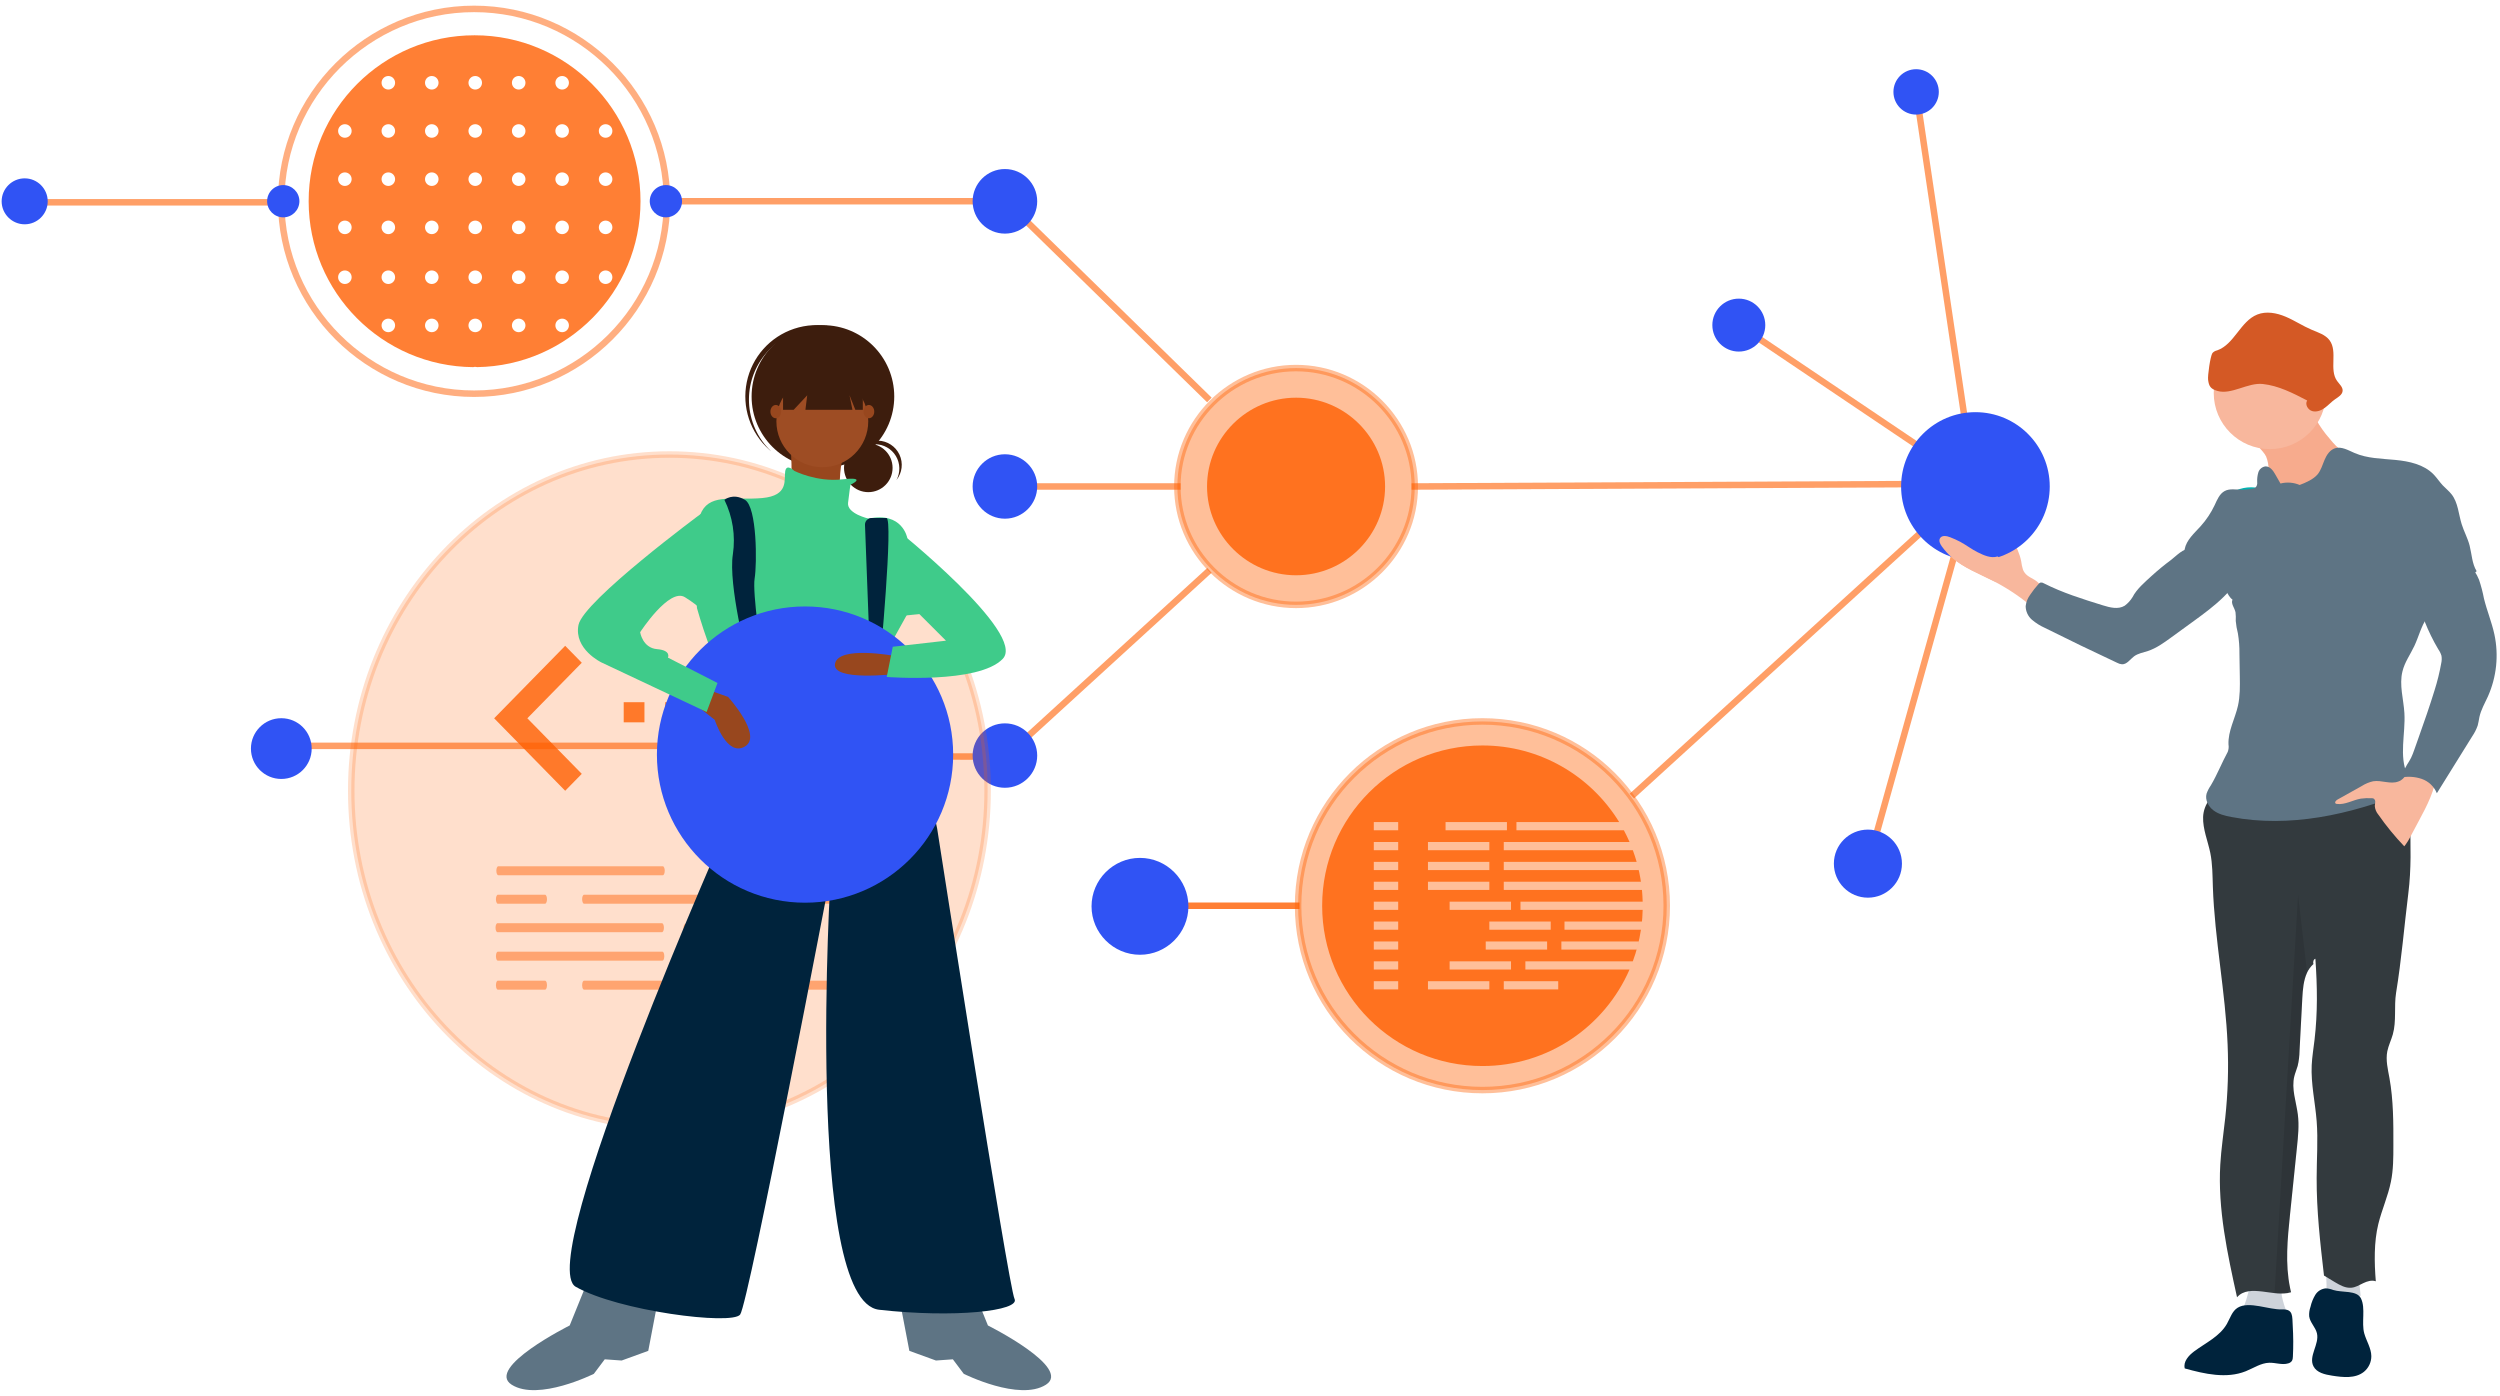 <svg width="385" height="215" viewBox="0 0 385 215" fill="none" xmlns="http://www.w3.org/2000/svg">
<path opacity="0.6" d="M217.874 74.918L304.057 74.503" stroke="#FF5F02" stroke-linecap="square"/>
<path opacity="0.6" d="M251.677 122.259L304.057 74.503" stroke="#FF5F02" stroke-linecap="square"/>
<path opacity="0.8" d="M199.628 139.486H172.278" stroke="#FF5F02" stroke-linecap="square"/>
<path opacity="0.6" d="M103.49 114.862H43.171" stroke="#FF5F02" stroke-linecap="square"/>
<path opacity="0.6" d="M287.659 133.095L304.057 74.503" stroke="#FF5F02" stroke-linecap="square"/>
<path opacity="0.6" d="M295.082 14.152L304.056 74.503" stroke="#FF5F02" stroke-linecap="square"/>
<path opacity="0.6" d="M267.779 50.066L304.057 74.503" stroke="#FF5F02" stroke-linecap="square"/>
<path opacity="0.6" d="M185.885 61.243L154.913 30.987H102.549" stroke="#FF5F02" stroke-linecap="square"/>
<path opacity="0.6" d="M42.987 31.155H4.034" stroke="#FF5F02" stroke-linecap="square"/>
<path opacity="0.6" d="M185.885 88.176L154.874 116.52L107.612 116.411" stroke="#FF5F02" stroke-linecap="square"/>
<path opacity="0.6" d="M181.315 74.918H154.757" stroke="#FF5F02" stroke-linecap="square"/>
<path fill-rule="evenodd" clip-rule="evenodd" d="M154.758 79.878C152.023 79.878 149.785 77.645 149.785 74.917C149.785 72.189 152.023 69.957 154.758 69.957C157.493 69.957 159.73 72.189 159.73 74.917C159.73 77.645 157.493 79.878 154.758 79.878Z" fill="#3053F4"/>
<path fill-rule="evenodd" clip-rule="evenodd" d="M154.758 121.318C152.023 121.318 149.785 119.085 149.785 116.357C149.785 113.629 152.023 111.397 154.758 111.397C157.493 111.397 159.73 113.629 159.73 116.357C159.73 119.085 157.493 121.318 154.758 121.318Z" fill="#3053F4"/>
<path fill-rule="evenodd" clip-rule="evenodd" d="M154.758 35.977C152.023 35.977 149.785 33.739 149.785 31.004C149.785 28.269 152.023 26.031 154.758 26.031C157.493 26.031 159.73 28.269 159.73 31.004C159.73 33.739 157.493 35.977 154.758 35.977Z" fill="#3053F4"/>
<path opacity="0.8" fill-rule="evenodd" clip-rule="evenodd" d="M199.594 88.593C192.054 88.593 185.884 82.439 185.884 74.918C185.884 67.397 192.054 61.243 199.594 61.243C207.134 61.243 213.303 67.397 213.303 74.918C213.303 82.439 207.134 88.593 199.594 88.593Z" fill="#FF5F02"/>
<path opacity="0.4" fill-rule="evenodd" clip-rule="evenodd" d="M199.593 93.151C189.54 93.151 181.314 84.946 181.314 74.918C181.314 64.889 189.54 56.684 199.593 56.684C209.647 56.684 217.872 64.889 217.872 74.918C217.872 84.946 209.647 93.151 199.593 93.151Z" fill="#FF5F02" stroke="#FF5F02"/>
<path opacity="0.8" fill-rule="evenodd" clip-rule="evenodd" d="M73.486 56.537C73.391 56.509 73.291 56.494 73.186 56.494C73.079 56.494 72.976 56.51 72.879 56.54C58.861 56.429 47.532 45.031 47.532 30.987C47.532 16.875 58.972 5.434 73.085 5.434C87.197 5.434 98.638 16.875 98.638 30.987C98.638 44.966 87.414 56.323 73.486 56.537ZM85.528 50.114C85.528 49.538 85.995 49.071 86.571 49.071C87.147 49.071 87.614 49.538 87.614 50.114C87.614 50.69 87.147 51.157 86.571 51.157C85.995 51.157 85.528 50.69 85.528 50.114ZM59.803 49.071C59.226 49.071 58.76 49.538 58.76 50.114C58.76 50.69 59.226 51.157 59.803 51.157C60.379 51.157 60.845 50.69 60.845 50.114C60.845 49.538 60.379 49.071 59.803 49.071ZM66.495 49.071C65.918 49.071 65.451 49.538 65.451 50.114C65.451 50.69 65.918 51.157 66.495 51.157C67.07 51.157 67.537 50.69 67.537 50.114C67.537 49.538 67.07 49.071 66.495 49.071ZM78.836 50.114C78.836 49.538 79.303 49.071 79.879 49.071C80.455 49.071 80.922 49.538 80.922 50.114C80.922 50.69 80.455 51.157 79.879 51.157C79.303 51.157 78.836 50.69 78.836 50.114ZM72.144 50.114C72.144 49.538 72.61 49.071 73.186 49.071C73.763 49.071 74.23 49.538 74.23 50.114C74.23 50.69 73.763 51.157 73.186 51.157C72.61 51.157 72.144 50.69 72.144 50.114ZM66.495 41.649C65.918 41.649 65.451 42.116 65.451 42.692C65.451 43.268 65.918 43.735 66.495 43.735C67.07 43.735 67.537 43.268 67.537 42.692C67.537 42.116 67.07 41.649 66.495 41.649ZM58.76 42.692C58.76 42.116 59.226 41.649 59.803 41.649C60.379 41.649 60.845 42.116 60.845 42.692C60.845 43.268 60.379 43.735 59.803 43.735C59.226 43.735 58.76 43.268 58.76 42.692ZM53.111 41.649C52.534 41.649 52.068 42.116 52.068 42.692C52.068 43.268 52.534 43.735 53.111 43.735C53.687 43.735 54.153 43.268 54.153 42.692C54.153 42.116 53.687 41.649 53.111 41.649ZM78.836 42.692C78.836 42.116 79.303 41.649 79.879 41.649C80.455 41.649 80.922 42.116 80.922 42.692C80.922 43.268 80.455 43.735 79.879 43.735C79.303 43.735 78.836 43.268 78.836 42.692ZM73.186 41.649C72.61 41.649 72.144 42.116 72.144 42.692C72.144 43.268 72.61 43.735 73.186 43.735C73.763 43.735 74.23 43.268 74.23 42.692C74.23 42.116 73.763 41.649 73.186 41.649ZM92.221 42.692C92.221 42.116 92.688 41.649 93.264 41.649C93.84 41.649 94.307 42.116 94.307 42.692C94.307 43.268 93.84 43.735 93.264 43.735C92.688 43.735 92.221 43.268 92.221 42.692ZM86.571 41.649C85.995 41.649 85.528 42.116 85.528 42.692C85.528 43.268 85.995 43.735 86.571 43.735C87.147 43.735 87.614 43.268 87.614 42.692C87.614 42.116 87.147 41.649 86.571 41.649ZM65.451 35.015C65.451 34.439 65.918 33.972 66.495 33.972C67.07 33.972 67.537 34.439 67.537 35.015C67.537 35.591 67.07 36.058 66.495 36.058C65.918 36.058 65.451 35.591 65.451 35.015ZM59.803 33.972C59.226 33.972 58.76 34.439 58.76 35.015C58.76 35.591 59.226 36.058 59.803 36.058C60.379 36.058 60.845 35.591 60.845 35.015C60.845 34.439 60.379 33.972 59.803 33.972ZM52.068 35.015C52.068 34.439 52.534 33.972 53.111 33.972C53.687 33.972 54.153 34.439 54.153 35.015C54.153 35.591 53.687 36.058 53.111 36.058C52.534 36.058 52.068 35.591 52.068 35.015ZM79.879 33.972C79.303 33.972 78.836 34.439 78.836 35.015C78.836 35.591 79.303 36.058 79.879 36.058C80.455 36.058 80.922 35.591 80.922 35.015C80.922 34.439 80.455 33.972 79.879 33.972ZM72.144 35.015C72.144 34.439 72.61 33.972 73.186 33.972C73.763 33.972 74.23 34.439 74.23 35.015C74.23 35.591 73.763 36.058 73.186 36.058C72.61 36.058 72.144 35.591 72.144 35.015ZM93.264 33.972C92.688 33.972 92.221 34.439 92.221 35.015C92.221 35.591 92.688 36.058 93.264 36.058C93.84 36.058 94.307 35.591 94.307 35.015C94.307 34.439 93.84 33.972 93.264 33.972ZM85.528 35.015C85.528 34.439 85.995 33.972 86.571 33.972C87.147 33.972 87.614 34.439 87.614 35.015C87.614 35.591 87.147 36.058 86.571 36.058C85.995 36.058 85.528 35.591 85.528 35.015ZM66.495 26.549C65.918 26.549 65.451 27.016 65.451 27.592C65.451 28.169 65.918 28.635 66.495 28.635C67.07 28.635 67.537 28.169 67.537 27.592C67.537 27.016 67.07 26.549 66.495 26.549ZM58.76 27.592C58.76 27.016 59.226 26.549 59.803 26.549C60.379 26.549 60.845 27.016 60.845 27.592C60.845 28.169 60.379 28.635 59.803 28.635C59.226 28.635 58.76 28.169 58.76 27.592ZM53.111 26.549C52.534 26.549 52.068 27.016 52.068 27.592C52.068 28.169 52.534 28.635 53.111 28.635C53.687 28.635 54.153 28.169 54.153 27.592C54.153 27.016 53.687 26.549 53.111 26.549ZM78.836 27.592C78.836 27.016 79.303 26.549 79.879 26.549C80.455 26.549 80.922 27.016 80.922 27.592C80.922 28.169 80.455 28.635 79.879 28.635C79.303 28.635 78.836 28.169 78.836 27.592ZM73.186 26.549C72.61 26.549 72.144 27.016 72.144 27.592C72.144 28.169 72.61 28.635 73.186 28.635C73.763 28.635 74.23 28.169 74.23 27.592C74.23 27.016 73.763 26.549 73.186 26.549ZM92.221 27.592C92.221 27.016 92.688 26.549 93.264 26.549C93.84 26.549 94.307 27.016 94.307 27.592C94.307 28.169 93.84 28.635 93.264 28.635C92.688 28.635 92.221 28.169 92.221 27.592ZM86.571 26.549C85.995 26.549 85.528 27.016 85.528 27.592C85.528 28.169 85.995 28.635 86.571 28.635C87.147 28.635 87.614 28.169 87.614 27.592C87.614 27.016 87.147 26.549 86.571 26.549ZM65.451 20.17C65.451 19.594 65.918 19.127 66.495 19.127C67.07 19.127 67.537 19.594 67.537 20.17C67.537 20.746 67.07 21.213 66.495 21.213C65.918 21.213 65.451 20.746 65.451 20.17ZM59.803 19.127C59.226 19.127 58.76 19.594 58.76 20.17C58.76 20.746 59.226 21.213 59.803 21.213C60.379 21.213 60.845 20.746 60.845 20.17C60.845 19.594 60.379 19.127 59.803 19.127ZM52.068 20.17C52.068 19.594 52.534 19.127 53.111 19.127C53.687 19.127 54.153 19.594 54.153 20.17C54.153 20.746 53.687 21.213 53.111 21.213C52.534 21.213 52.068 20.746 52.068 20.17ZM79.879 19.127C79.303 19.127 78.836 19.594 78.836 20.17C78.836 20.746 79.303 21.213 79.879 21.213C80.455 21.213 80.922 20.746 80.922 20.17C80.922 19.594 80.455 19.127 79.879 19.127ZM72.144 20.17C72.144 19.594 72.61 19.127 73.186 19.127C73.763 19.127 74.23 19.594 74.23 20.17C74.23 20.746 73.763 21.213 73.186 21.213C72.61 21.213 72.144 20.746 72.144 20.17ZM93.264 19.127C92.688 19.127 92.221 19.594 92.221 20.17C92.221 20.746 92.688 21.213 93.264 21.213C93.84 21.213 94.307 20.746 94.307 20.17C94.307 19.594 93.84 19.127 93.264 19.127ZM85.528 20.17C85.528 19.594 85.995 19.127 86.571 19.127C87.147 19.127 87.614 19.594 87.614 20.17C87.614 20.746 87.147 21.213 86.571 21.213C85.995 21.213 85.528 20.746 85.528 20.17ZM66.495 11.705C65.918 11.705 65.451 12.172 65.451 12.748C65.451 13.324 65.918 13.791 66.495 13.791C67.07 13.791 67.537 13.324 67.537 12.748C67.537 12.172 67.07 11.705 66.495 11.705ZM58.76 12.748C58.76 12.172 59.226 11.705 59.803 11.705C60.379 11.705 60.845 12.172 60.845 12.748C60.845 13.324 60.379 13.791 59.803 13.791C59.226 13.791 58.76 13.324 58.76 12.748ZM78.836 12.748C78.836 12.172 79.303 11.705 79.879 11.705C80.455 11.705 80.922 12.172 80.922 12.748C80.922 13.324 80.455 13.791 79.879 13.791C79.303 13.791 78.836 13.324 78.836 12.748ZM73.186 11.705C72.61 11.705 72.144 12.172 72.144 12.748C72.144 13.324 72.61 13.791 73.186 13.791C73.763 13.791 74.23 13.324 74.23 12.748C74.23 12.172 73.763 11.705 73.186 11.705ZM86.571 11.705C85.995 11.705 85.528 12.172 85.528 12.748C85.528 13.324 85.995 13.791 86.571 13.791C87.147 13.791 87.614 13.324 87.614 12.748C87.614 12.172 87.147 11.705 86.571 11.705Z" fill="#FF5F02"/>
<path opacity="0.5" fill-rule="evenodd" clip-rule="evenodd" d="M73.011 60.63C56.674 60.63 43.307 47.297 43.307 31C43.307 14.704 56.674 1.371 73.011 1.371C89.348 1.371 102.714 14.704 102.714 31C102.714 47.297 89.348 60.63 73.011 60.63Z" stroke="#FF5F02"/>
<path fill-rule="evenodd" clip-rule="evenodd" d="M102.548 33.474C101.181 33.474 100.062 32.355 100.062 30.987C100.062 29.62 101.181 28.501 102.548 28.501C103.916 28.501 105.035 29.62 105.035 30.987C105.035 32.355 103.916 33.474 102.548 33.474Z" fill="#3053F4"/>
<path fill-rule="evenodd" clip-rule="evenodd" d="M43.621 33.474C42.254 33.474 41.135 32.355 41.135 30.987C41.135 29.62 42.254 28.501 43.621 28.501C44.989 28.501 46.108 29.62 46.108 30.987C46.108 32.355 44.989 33.474 43.621 33.474Z" fill="#3053F4"/>
<path fill-rule="evenodd" clip-rule="evenodd" d="M295.082 17.647C293.152 17.647 291.588 16.082 291.588 14.153C291.588 12.223 293.152 10.658 295.082 10.658C297.012 10.658 298.577 12.223 298.577 14.153C298.577 16.082 297.012 17.647 295.082 17.647Z" fill="#3053F4"/>
<path d="M348.77 120.723C346.388 120.723 344.458 118.793 344.458 116.411C344.458 114.03 346.388 112.099 348.77 112.099C351.151 112.099 353.082 114.03 353.082 116.411C353.082 118.793 351.151 120.723 348.77 120.723Z" fill="#00A2A2"/>
<path d="M346.666 86.69C343.449 86.69 340.842 84.082 340.842 80.866C340.842 77.65 343.449 75.042 346.666 75.042C349.882 75.042 352.49 77.65 352.49 80.866C352.49 84.082 349.882 86.69 346.666 86.69Z" fill="#00B2B1"/>
<path fill-rule="evenodd" clip-rule="evenodd" d="M267.778 54.143C265.526 54.143 263.701 52.318 263.701 50.066C263.701 47.815 265.526 45.99 267.778 45.99C270.029 45.99 271.854 47.815 271.854 50.066C271.854 52.318 270.029 54.143 267.778 54.143Z" fill="#3053F4"/>
<path opacity="0.8" fill-rule="evenodd" clip-rule="evenodd" d="M228.296 114.802C237.157 114.802 244.927 119.471 249.281 126.483L249.355 126.602L233.532 126.603V127.864L250.078 127.864C250.392 128.451 250.682 129.051 250.949 129.665L231.582 129.666V130.927H251.455C251.673 131.517 251.87 132.118 252.043 132.728L231.582 132.729V133.99L252.365 133.99L252.265 133.567L252.043 132.728C252.35 133.811 252.586 134.923 252.744 136.06L252.705 135.791L231.582 135.792V137.053L252.861 137.053L252.862 137.061C252.919 137.653 252.956 138.251 252.971 138.854L234.154 138.855V140.116L252.971 140.116C252.961 140.518 252.942 140.918 252.913 141.316L252.861 141.917L240.932 141.918V143.179L252.705 143.179C252.452 144.862 252.03 146.489 251.455 148.043L234.908 148.044V149.305L250.949 149.305C247.152 158.051 238.438 164.169 228.296 164.169C214.663 164.169 203.612 153.118 203.612 139.485C203.612 125.853 214.663 114.802 228.296 114.802ZM239.965 151.106H231.583V152.367H239.965V151.106ZM229.358 151.106H219.906V152.367H229.358V151.106ZM215.319 151.106H211.566V152.367H215.319V151.106ZM232.695 148.043H223.243V149.304H232.695V148.043ZM215.319 148.043H211.566V149.304H215.319V148.043ZM252.365 144.981L240.452 144.981V146.242L252.043 146.242C252.122 145.965 252.196 145.685 252.265 145.404L252.365 144.981ZM238.255 144.981H228.803V146.242H238.255V144.981ZM215.319 144.981H211.566V146.242H215.319V144.981ZM238.81 141.917H229.359V143.179H238.81V141.917ZM215.319 141.917H211.566V143.179H215.319V141.917ZM232.695 138.855H223.243V140.116H232.695V138.855ZM215.319 138.855H211.566V140.116H215.319V138.855ZM229.358 135.791H219.906V137.052H229.358V135.791ZM215.319 135.791H211.566V137.052H215.319V135.791ZM229.358 132.728H219.906V133.99H229.358V132.728ZM215.319 132.728H211.566V133.99H215.319V132.728ZM229.358 129.666H219.906V130.927H229.358V129.666ZM215.319 129.666H211.566V130.927H215.319V129.666ZM232.067 126.602H222.616V127.864H232.067V126.602ZM215.319 126.602H211.566V127.864H215.319V126.602Z" fill="#FF5F02"/>
<path opacity="0.4" fill-rule="evenodd" clip-rule="evenodd" d="M228.293 167.872C243.97 167.872 256.679 155.163 256.679 139.486C256.679 123.809 243.97 111.1 228.293 111.1C212.616 111.1 199.907 123.809 199.907 139.486C199.907 155.163 212.616 167.872 228.293 167.872Z" fill="#FF5F02" stroke="#FF5F02"/>
<path fill-rule="evenodd" clip-rule="evenodd" d="M287.658 138.242C284.764 138.242 282.417 135.896 282.417 133.001C282.417 130.106 284.764 127.759 287.658 127.759C290.553 127.759 292.9 130.106 292.9 133.001C292.9 135.896 290.553 138.242 287.658 138.242Z" fill="#3053F4"/>
<path d="M311.523 87.674C311.403 87.283 311.318 86.882 311.27 86.476C311.053 85.282 310.501 84.18 309.959 83.093C309.873 82.87 309.724 82.677 309.53 82.537C309.155 82.37 308.715 82.505 308.498 82.853C308.302 83.2 308.223 83.602 308.276 83.997C308.305 84.436 308.372 84.939 308.063 85.248C307.934 85.362 307.78 85.445 307.613 85.488C306.615 85.804 305.508 85.521 304.566 85.052C303.625 84.583 302.786 83.924 301.858 83.428C301.367 83.171 300.862 82.942 300.344 82.743C299.809 82.527 299.067 82.387 298.767 82.879C298.528 83.272 298.767 83.775 299.043 84.15C299.51 84.799 300.053 85.39 300.66 85.91C302.463 87.464 304.742 88.329 306.862 89.41C309.236 90.622 311.449 92.126 313.449 93.888C313.643 93.658 313.759 93.373 313.782 93.073C313.941 92.225 314.643 90.508 313.935 89.773C313.159 88.964 311.952 88.911 311.523 87.674Z" fill="#F8B79D"/>
<path fill-rule="evenodd" clip-rule="evenodd" d="M344.888 201.916C346.664 203.302 348.914 203.933 351.152 203.672C351.618 203.616 352.15 203.449 352.303 203.007C352.359 202.738 352.329 202.459 352.217 202.208C351.865 201.371 351.594 200.502 351.408 199.613C351.292 198.805 351.322 197.844 350.663 197.358C349.712 196.656 347.223 196.692 346.604 197.78C346.458 198.013 345.526 202.451 344.888 201.916Z" fill="#CED3DA"/>
<path fill-rule="evenodd" clip-rule="evenodd" d="M358.291 197.99C358.245 198.168 358.278 198.358 358.382 198.51C358.486 198.662 358.651 198.761 358.833 198.782C360.361 199.255 361.946 199.52 363.544 199.57L363.212 196.37C363.225 196.225 363.174 196.082 363.072 195.978C362.97 195.874 362.828 195.821 362.683 195.831C361.764 195.678 359.835 195.056 358.953 195.375C357.962 195.734 358.311 197.035 358.291 197.99Z" fill="#CED3DA"/>
<path d="M348.999 70.333C349.257 71.005 349.385 71.72 349.375 72.439C349.458 75.018 349.016 77.802 347.219 79.652C349.235 79.05 351.501 79.412 353.404 78.514C354.286 78.098 355.028 77.436 355.853 76.921C357.323 76.002 359.036 75.556 360.567 74.738C362.097 73.92 363.514 72.539 363.601 70.809C362.936 70.11 361.868 70.011 360.996 69.588C360.058 69.129 359.363 68.291 358.7 67.482C357.919 66.591 357.235 65.62 356.658 64.584C356.078 63.542 355.845 62.342 355.992 61.158C354.292 61.464 353.058 62.948 351.451 63.583C350.826 63.829 350.15 63.942 349.542 64.225C348.673 64.624 346.913 65.982 346.88 67.046C346.883 68.207 348.547 69.309 348.999 70.333Z" fill="#F8B79D"/>
<path opacity="0.174" d="M348.999 70.333C349.257 71.005 349.385 71.72 349.375 72.439C349.458 75.018 349.016 77.802 347.219 79.652C349.235 79.05 351.501 79.412 353.404 78.514C354.286 78.098 355.028 77.436 355.853 76.921C357.323 76.002 359.036 75.556 360.567 74.738C362.097 73.92 363.514 72.539 363.601 70.809C362.936 70.11 361.868 70.011 360.996 69.588C360.058 69.129 359.363 68.291 358.7 67.482C357.919 66.591 357.235 65.62 356.658 64.584C356.078 63.542 355.845 62.342 355.992 61.158C354.292 61.464 353.058 62.948 351.451 63.583C350.826 63.829 350.15 63.942 349.542 64.225C348.673 64.624 346.913 65.982 346.88 67.046C346.883 68.207 348.547 69.309 348.999 70.333Z" fill="#F3753F"/>
<path d="M370.888 137.524C370.259 142.594 369.823 147.864 368.995 152.91C368.662 155.023 369.075 157.235 368.493 159.298C368.243 160.18 367.827 161.008 367.644 161.903C367.381 163.267 367.727 164.661 367.977 166.025C368.589 169.435 368.589 172.925 368.579 176.392C368.579 178.258 368.579 180.141 368.203 181.974C367.757 184.2 366.799 186.299 366.264 188.488C365.575 191.283 365.641 194.45 365.874 197.318C365.249 197.092 364.544 197.318 363.951 197.601C363.359 197.883 362.76 198.266 362.098 198.309C361.203 198.393 360.362 197.92 359.59 197.461C358.998 197.112 358.482 196.796 357.893 196.436C357.318 191.446 356.742 186.436 356.765 181.409C356.765 178.488 356.995 175.56 356.765 172.646C356.536 169.731 355.867 166.91 356.003 164.029C356.067 162.718 356.29 161.427 356.439 160.127C356.932 155.915 356.865 151.876 356.569 147.647C356.28 147.721 356.163 148.186 356.27 148.462C355.847 148.845 355.507 149.311 355.271 149.83C354.739 150.994 354.626 152.405 354.556 153.709L354.127 161.85C354.116 162.624 354.02 163.395 353.841 164.149C353.691 164.684 353.465 165.19 353.329 165.729C352.84 167.679 353.625 169.688 353.874 171.681C354.077 173.344 353.904 175.008 353.734 176.651L352.667 187.005C352.277 190.771 351.898 194.616 352.667 198.316C352.716 198.546 352.766 198.778 352.826 199.011C352.643 199.064 352.456 199.107 352.267 199.138C351.605 199.231 350.933 199.231 350.271 199.138C349.652 199.075 349.027 198.968 348.415 198.895C346.944 198.729 345.477 198.665 344.502 199.776C343.019 193.049 341.528 186.219 341.924 179.343C342.064 176.921 342.436 174.515 342.692 172.103C343.092 168.37 343.212 164.613 343.052 160.862C342.719 152.724 341.056 144.676 340.78 136.536C340.723 134.799 340.73 133.046 340.384 131.342C340.004 129.496 339.216 127.683 339.279 125.81C339.342 123.937 340.71 121.857 342.606 121.96C347.839 122.25 352.62 119.362 357.84 118.87C360.209 118.643 362.617 118.307 364.963 118.73C367.308 119.152 369.644 120.48 370.565 122.676C371.064 123.87 371.104 125.194 371.141 126.485C371.247 130.171 371.344 133.867 370.888 137.524Z" fill="#333A3E"/>
<path fill-rule="evenodd" clip-rule="evenodd" d="M344.599 201.39C343.734 201.922 343.438 203.01 342.935 203.892C341.834 205.811 339.672 206.796 337.895 208.114C337.043 208.749 336.185 209.711 336.454 210.739C339.529 211.594 342.875 212.355 345.84 211.174C347.041 210.695 348.168 209.904 349.456 209.864C350.437 209.834 351.452 210.246 352.374 209.963C352.606 209.909 352.812 209.773 352.953 209.581C353.061 209.376 353.113 209.147 353.106 208.915C353.186 207.345 353.178 205.771 353.082 204.201C352.989 202.668 353.195 201.583 351.445 201.65C349.436 201.736 346.342 200.315 344.599 201.39Z" fill="#00233C"/>
<path fill-rule="evenodd" clip-rule="evenodd" d="M359.329 198.662C358.966 198.517 358.582 198.431 358.192 198.406C357.519 198.459 356.912 198.83 356.558 199.404C356.214 199.973 355.965 200.593 355.82 201.241C355.65 201.715 355.579 202.219 355.613 202.721C355.743 203.673 356.585 204.385 356.808 205.323C357.21 207.016 355.477 208.843 356.269 210.4C356.771 211.398 358.032 211.677 359.133 211.85C360.817 212.116 362.729 212.326 364.054 211.251C364.774 210.658 365.189 209.773 365.185 208.839C365.165 207.615 364.43 206.527 364.097 205.349C363.634 203.686 364.33 201.484 363.594 199.963C362.966 198.662 360.67 199.092 359.329 198.662Z" fill="#00233C"/>
<path d="M349.562 69.163C354.337 69.163 358.208 65.292 358.208 60.516C358.208 55.741 354.337 51.87 349.562 51.87C344.787 51.87 340.915 55.741 340.915 60.516C340.915 65.292 344.787 69.163 349.562 69.163Z" fill="#F8B79D"/>
<path fill-rule="evenodd" clip-rule="evenodd" d="M354.146 74.685C353.214 74.289 352.177 74.21 351.195 74.462L350.407 73.088C350.074 72.483 349.578 71.797 348.883 71.824C348.366 71.891 347.935 72.254 347.782 72.752C347.637 73.241 347.579 73.751 347.609 74.259C347.655 74.581 347.542 74.905 347.306 75.128C347.177 75.199 347.034 75.242 346.887 75.254C346.349 75.349 345.805 75.402 345.26 75.414C344.355 75.414 343.387 75.194 342.598 75.62C341.81 76.046 341.444 76.951 341.061 77.783C340.503 78.967 339.775 80.063 338.899 81.036C337.924 82.118 336.716 83.142 336.44 84.573C336.324 85.182 336.876 85.634 337.315 86.073C339.062 87.806 341.497 88.871 342.791 90.967C343.094 91.456 343.34 92.008 343.806 92.344C343.517 92.973 344.139 93.619 344.269 94.294C344.32 94.736 344.332 95.181 344.305 95.625C344.363 96.275 344.474 96.919 344.638 97.551C344.808 98.582 344.887 99.626 344.874 100.672L344.931 104.172C344.954 105.682 344.977 107.206 344.648 108.679C344.199 110.676 343.101 112.589 343.187 114.641C343.251 115.026 343.212 115.421 343.074 115.786C342.166 117.449 341.451 119.292 340.476 120.936C340.198 121.334 339.974 121.769 339.81 122.227C339.551 123.175 340.083 124.203 340.868 124.795C341.654 125.387 342.645 125.63 343.61 125.813C352.572 127.53 361.878 125.464 370.348 122.07C370.571 122 370.778 121.887 370.957 121.738C371.576 121.135 371.09 120.121 370.737 119.336C369.407 116.411 370.468 113.014 370.278 109.821C370.152 107.668 369.453 105.496 369.979 103.393C370.311 101.989 371.2 100.778 371.815 99.467C372.481 98.047 372.853 96.473 373.725 95.176C374.378 94.284 375.141 93.479 375.997 92.78L381.403 87.963C380.688 86.802 380.658 85.345 380.322 84.024C380.029 82.886 379.447 81.841 379.098 80.724C378.612 79.167 378.546 77.397 377.541 76.123C377.145 75.614 376.629 75.218 376.187 74.749C375.681 74.21 375.282 73.581 374.766 73.052C373.272 71.521 371.02 71.036 368.894 70.829C366.768 70.623 364.569 70.613 362.6 69.761C361.635 69.346 360.604 68.717 359.606 69.029C358.814 69.276 358.305 70.051 357.982 70.819C357.659 71.588 357.433 72.416 356.904 73.058C356.252 73.824 355.098 74.329 354.146 74.685Z" fill="#5E7484"/>
<path fill-rule="evenodd" clip-rule="evenodd" d="M328.42 91.945C328.107 92.463 327.696 92.916 327.209 93.276C326.211 93.891 324.943 93.565 323.829 93.219C320.738 92.258 317.628 91.293 314.743 89.826C314.6 89.73 314.428 89.689 314.257 89.709C314.124 89.752 314.008 89.836 313.925 89.949C313.471 90.452 313.054 90.987 312.677 91.549C312.279 92.071 312.028 92.69 311.952 93.342C311.957 94.146 312.307 94.908 312.913 95.435C313.515 95.948 314.187 96.373 314.91 96.696C318.589 98.532 322.293 100.321 326.021 102.062C326.26 102.195 326.524 102.277 326.797 102.302C327.555 102.318 328.037 101.53 328.643 101.077C329.248 100.625 330.044 100.499 330.766 100.259C332.07 99.83 333.204 99.011 334.315 98.203L337.868 95.621C340.982 93.359 344.253 90.894 345.613 87.304L341.288 85.88C339.991 85.451 338.627 84.799 337.28 84.549C336.282 84.356 335.08 85.674 334.332 86.236C333.28 87.016 332.268 87.85 331.301 88.735C330.343 89.613 329.026 90.737 328.42 91.945Z" fill="#5E7484"/>
<path d="M369.358 120.347C368.137 120.832 366.753 120.101 365.458 120.317C364.852 120.452 364.273 120.692 363.748 121.025L359.969 123.138C359.736 123.264 359.483 123.574 359.686 123.74C359.745 123.779 359.812 123.802 359.883 123.807C361.143 123.97 362.321 123.201 363.575 122.988C364.127 122.913 364.684 122.892 365.239 122.925C365.33 122.92 365.422 122.933 365.508 122.965C365.696 123.072 365.805 123.278 365.788 123.494C365.788 123.707 365.725 123.913 365.718 124.126C365.756 124.617 365.948 125.082 366.267 125.457C367.47 127.183 368.804 128.814 370.259 130.334C370.628 129.867 370.947 129.363 371.211 128.83L372.455 126.501C373.746 124.099 375.067 121.608 375.273 118.89C374.341 118.593 372.611 117.612 371.65 118.128C370.688 118.643 370.465 119.991 369.358 120.347Z" fill="#F8B79D"/>
<path fill-rule="evenodd" clip-rule="evenodd" d="M348.467 59.135C350.902 59.395 353.125 60.546 355.304 61.677C354.931 62.263 355.404 63.104 356.066 63.304C356.728 63.504 357.453 63.221 358.015 62.812C358.578 62.402 359.04 61.873 359.606 61.481C360.091 61.148 360.71 60.795 360.763 60.203C360.817 59.611 360.258 59.155 359.908 58.663C358.654 56.903 360.041 54.148 358.757 52.408C358.112 51.537 356.991 51.207 355.996 50.782C354.619 50.196 353.364 49.351 351.984 48.769C350.603 48.187 349.013 47.884 347.622 48.436C345.02 49.471 344.089 53.027 341.447 53.955C341.163 54.011 340.905 54.158 340.712 54.374C340.379 54.88 339.964 57.871 340.047 58.487C340.173 59.515 340.456 59.894 341.467 60.2C343.63 60.845 346.152 58.886 348.467 59.135Z" fill="#D45925"/>
<path fill-rule="evenodd" clip-rule="evenodd" d="M379.997 86.722C380.779 87.433 381.388 88.314 381.777 89.297C382.092 90.237 382.343 91.197 382.529 92.171C382.984 94.041 383.736 95.831 384.139 97.707C384.824 100.913 384.475 104.254 383.141 107.249C382.668 108.293 382.076 109.298 381.83 110.419C381.737 110.848 381.694 111.294 381.57 111.717C381.367 112.306 381.085 112.866 380.732 113.38L375.276 122.16C374.852 121.123 374.004 120.319 372.947 119.951C371.897 119.596 370.772 119.529 369.687 119.754C370.093 119.116 370.272 118.4 370.685 117.758C370.911 117.417 371.119 117.064 371.307 116.7C371.493 116.306 371.655 115.9 371.793 115.486L372.508 113.467C373.346 111.108 374.171 108.749 374.907 106.354C375.35 104.959 375.701 103.536 375.958 102.095C376.038 101.729 376.047 101.351 375.985 100.981C375.873 100.616 375.702 100.272 375.479 99.963C374.685 98.616 373.997 97.21 373.42 95.757C372.987 94.743 372.551 93.602 372.94 92.57C373.188 92.024 373.554 91.54 374.012 91.153C375.825 89.446 377.834 87.958 379.997 86.722Z" fill="#5E7484"/>
<path opacity="0.1" d="M352.27 199.131L352.669 198.31C351.904 194.617 352.283 190.771 352.669 186.998L353.737 176.645C353.907 174.981 354.07 173.318 353.877 171.674C353.627 169.678 352.842 167.682 353.331 165.723C353.468 165.184 353.694 164.678 353.843 164.142C354.022 163.389 354.118 162.618 354.13 161.843L354.559 153.702C354.629 152.398 354.742 150.988 355.274 149.823V149.6L353.903 137.803L350.284 199.131H352.27Z" fill="black"/>
<path fill-rule="evenodd" clip-rule="evenodd" d="M304.215 86.363C310.536 86.363 315.66 81.239 315.66 74.918C315.66 68.597 310.536 63.473 304.215 63.473C297.894 63.473 292.77 68.597 292.77 74.918C292.77 81.239 297.894 86.363 304.215 86.363Z" fill="#3053F4"/>
<path d="M307.604 85.7C306.606 86.016 305.508 85.521 304.566 85.052C303.625 84.583 302.786 83.924 301.858 83.428C301.367 83.171 300.862 82.942 300.344 82.743C299.809 82.527 299.067 82.387 298.767 82.879C298.528 83.272 298.767 83.774 299.043 84.15C299.51 84.799 300.053 85.39 300.66 85.91C302.463 87.464 304.742 88.329 306.862 89.41C309.236 90.622 308.197 85.628 307.604 85.7Z" fill="#F8B79D"/>
<path opacity="0.2" fill-rule="evenodd" clip-rule="evenodd" d="M103.092 173.562C76.03 173.562 54.092 150.378 54.092 121.779C54.092 93.18 76.03 69.996 103.092 69.996C130.154 69.996 152.092 93.18 152.092 121.779C152.092 150.378 130.154 173.562 103.092 173.562Z" fill="#FF5F02" stroke="#FF5F02"/>
<path opacity="0.45" fill-rule="evenodd" clip-rule="evenodd" d="M129.777 151.019C129.946 151.019 130.084 151.331 130.084 151.716C130.084 152.1 129.946 152.412 129.777 152.412H89.953C89.843 152.412 89.741 152.28 89.686 152.064C89.631 151.849 89.631 151.583 89.686 151.367C89.741 151.152 89.843 151.019 89.953 151.019H129.777ZM83.931 151.019C84.041 151.019 84.142 151.152 84.197 151.367C84.252 151.583 84.252 151.849 84.197 152.064C84.142 152.28 84.041 152.412 83.931 152.412H76.679C76.569 152.412 76.467 152.28 76.412 152.064C76.357 151.849 76.357 151.583 76.412 151.367C76.467 151.152 76.569 151.019 76.679 151.019H83.931ZM101.999 146.555C102.109 146.555 102.21 146.687 102.265 146.903C102.321 147.118 102.321 147.384 102.265 147.6C102.21 147.815 102.109 147.948 101.999 147.947H76.679C76.569 147.948 76.467 147.815 76.412 147.6C76.357 147.384 76.357 147.118 76.412 146.903C76.467 146.687 76.569 146.555 76.679 146.555H101.999ZM112.816 146.555C112.985 146.555 113.123 146.867 113.123 147.251C113.123 147.636 112.985 147.947 112.816 147.947H105.564C105.394 147.947 105.257 147.636 105.257 147.251C105.257 146.867 105.394 146.555 105.564 146.555H112.816ZM112.816 142.25C112.985 142.25 113.123 142.562 113.123 142.946C113.123 143.331 112.985 143.642 112.816 143.642H105.564C105.394 143.642 105.257 143.331 105.257 142.946C105.257 142.562 105.394 142.25 105.564 142.25H112.816ZM124.984 142.25C125.154 142.25 125.291 142.562 125.291 142.946C125.291 143.331 125.154 143.642 124.984 143.642H117.732C117.563 143.642 117.425 143.331 117.425 142.946C117.425 142.562 117.563 142.25 117.732 142.25H124.984ZM101.938 142.17C102.107 142.17 102.245 142.482 102.245 142.866C102.245 143.251 102.107 143.563 101.938 143.563H76.618C76.448 143.563 76.31 143.251 76.31 142.866C76.31 142.482 76.448 142.17 76.618 142.17H101.938ZM129.778 137.785C129.948 137.785 130.085 138.097 130.085 138.481C130.085 138.866 129.948 139.177 129.778 139.177H89.954C89.785 139.177 89.647 138.866 89.647 138.481C89.647 138.097 89.785 137.785 89.954 137.785H129.778ZM83.93 137.785C84.1 137.785 84.237 138.097 84.237 138.481C84.237 138.866 84.1 139.177 83.93 139.177H76.678C76.509 139.177 76.371 138.866 76.371 138.481C76.371 138.097 76.509 137.785 76.678 137.785H83.93ZM102.064 133.4C102.234 133.4 102.372 133.712 102.372 134.097C102.372 134.481 102.234 134.793 102.064 134.793H76.744C76.575 134.793 76.437 134.481 76.437 134.097C76.437 133.712 76.575 133.4 76.744 133.4H102.064Z" fill="#FF5F02"/>
<path opacity="0.8" fill-rule="evenodd" clip-rule="evenodd" d="M87.038 99.454L76.098 110.617L87.038 121.78L89.595 119.172L81.21 110.617L89.595 102.062L87.038 99.454ZM119.629 99.454L117.183 102.062L125.203 110.617L117.175 119.172L119.62 121.78L130.085 110.617L119.629 99.454ZM109.287 108.136V111.237H112.482V108.136H109.287ZM96.05 108.136V111.237H99.245V108.136H96.05ZM102.439 108.136V111.237H105.634V108.136H102.439Z" fill="#FF5F02"/>
<path fill-rule="evenodd" clip-rule="evenodd" d="M43.322 119.96C40.739 119.96 38.644 117.866 38.644 115.282C38.644 112.699 40.739 110.604 43.322 110.604C45.906 110.604 48 112.699 48 115.282C48 117.866 45.906 119.96 43.322 119.96Z" fill="#3053F4"/>
<path d="M3.801 34.543C1.85 34.543 0.253 32.95 0.253 31.004C0.253 29.058 1.85 27.466 3.801 27.466C5.752 27.466 7.348 29.058 7.348 31.004C7.348 32.95 5.752 34.543 3.801 34.543Z" fill="#3053F4"/>
<path fill-rule="evenodd" clip-rule="evenodd" d="M175.556 147.034C171.453 147.034 168.097 143.678 168.097 139.575C168.097 135.473 171.453 132.116 175.556 132.116C179.658 132.116 183.015 135.473 183.015 139.575C183.015 143.678 179.658 147.034 175.556 147.034Z" fill="#3053F4"/>
<path fill-rule="evenodd" clip-rule="evenodd" d="M133.718 75.791C135.783 75.791 137.457 74.117 137.457 72.052C137.457 69.987 135.783 68.314 133.718 68.314C131.653 68.314 129.979 69.987 129.979 72.052C129.979 74.117 131.653 75.791 133.718 75.791Z" fill="#3D1D0D"/>
<path fill-rule="evenodd" clip-rule="evenodd" d="M134.761 68.416C136.077 68.416 137.296 69.109 137.971 70.239C138.646 71.369 138.676 72.771 138.052 73.93C138.936 72.824 139.119 71.313 138.525 70.028C137.931 68.743 136.662 67.903 135.247 67.86C133.832 67.816 132.513 68.576 131.841 69.822C132.549 68.933 133.624 68.416 134.761 68.416Z" fill="#3D1D0D"/>
<path fill-rule="evenodd" clip-rule="evenodd" d="M126.731 72.044C132.797 72.044 137.714 67.127 137.714 61.061C137.714 54.995 132.797 50.078 126.731 50.078C120.665 50.078 115.748 54.995 115.748 61.061C115.748 67.127 120.665 72.044 126.731 72.044Z" fill="#3D1D0D"/>
<path fill-rule="evenodd" clip-rule="evenodd" d="M118.111 54.247C122.045 49.823 128.778 49.313 133.333 53.095C133.243 53.01 133.154 52.924 133.061 52.841C130.128 50.234 126.027 49.389 122.303 50.625C118.579 51.862 115.798 54.991 115.006 58.834C114.215 62.677 115.534 66.651 118.466 69.258C118.56 69.341 118.655 69.419 118.751 69.498C114.461 65.418 114.179 58.672 118.111 54.247Z" fill="#3D1D0D"/>
<path d="M90.524 197.234L87.732 204.122C87.732 204.122 74.701 210.637 78.796 213.243C82.892 215.849 91.455 211.568 91.455 211.568L93.13 209.334L95.737 209.52L99.832 208.031L101.507 199.282L90.524 197.234Z" fill="#5E7484"/>
<path d="M149.349 197.234L152.141 204.122C152.141 204.122 165.172 210.637 161.077 213.243C156.981 215.849 148.418 211.568 148.418 211.568L146.743 209.334L144.136 209.52L140.041 208.031L138.366 199.282L149.349 197.234Z" fill="#5E7484"/>
<path d="M121.612 67.111C121.612 67.111 122.543 75.674 121.053 76.605C119.564 77.536 129.617 78.839 129.617 78.839C129.617 78.839 128.127 69.531 131.85 67.111H121.612Z" fill="#98471E"/>
<path d="M126.638 71.951C130.545 71.951 133.712 68.784 133.712 64.878C133.712 60.971 130.545 57.804 126.638 57.804C122.731 57.804 119.564 60.971 119.564 64.878C119.564 68.784 122.731 71.951 126.638 71.951Z" fill="#9E4D24"/>
<path d="M130.972 74.652C130.972 74.652 133.744 73.358 129.752 73.819C125.76 74.28 122.316 72.511 122.316 72.511C122.316 72.511 121.106 71.301 120.92 72.604C120.734 73.907 121.479 76.327 117.383 76.7C113.288 77.072 109.565 75.955 108.075 78.747C106.586 81.54 107.331 93.64 107.331 93.64C107.331 93.64 110.123 103.692 112.357 105.182C114.591 106.671 134.137 104.623 134.137 104.623L139.722 94.571V82.843C139.722 82.843 138.977 78.747 133.765 79.864C133.765 79.864 130.414 79.12 130.6 77.444C130.786 75.769 130.972 74.652 130.972 74.652Z" fill="#3FCB8A"/>
<path fill-rule="evenodd" clip-rule="evenodd" d="M118.261 100.433L116.586 99.316L114.724 100.433C114.724 100.433 114.166 104.715 111.932 105.646L112.863 111.975C112.863 111.975 110.629 120.166 112.304 126.495C112.304 126.495 82.147 194.442 88.663 198.165C95.178 201.888 112.677 204.122 113.98 202.447C115.283 200.771 127.941 134.5 127.941 134.5C127.941 134.5 123.846 200.399 135.388 201.702C146.929 203.005 157.168 201.888 156.237 200.027C155.306 198.165 144.323 127.612 144.323 127.612C144.323 127.612 141.158 111.044 134.829 107.693L135.73 101.455L133.898 101.178L131.106 102.109C131.106 102.109 124.591 105.087 118.261 100.433Z" fill="#00233C"/>
<path fill-rule="evenodd" clip-rule="evenodd" d="M111.56 76.978C112.832 79.574 113.287 82.495 112.863 85.355C112.119 90.009 115.097 101.55 115.097 101.55L117.331 100.992C117.331 100.992 115.842 91.312 116.214 89.078C116.586 86.844 116.586 78.095 114.725 76.978C112.863 75.861 111.56 76.978 111.56 76.978Z" fill="#00233C"/>
<path fill-rule="evenodd" clip-rule="evenodd" d="M133.209 80.847L133.991 101.457L135.481 102.388C135.481 102.388 137.621 79.77 136.504 79.77H134.232C133.951 79.77 133.683 79.885 133.489 80.089C133.296 80.292 133.194 80.566 133.209 80.847Z" fill="#00233C"/>
<path d="M116.121 101.085C116.636 101.085 117.052 100.668 117.052 100.154C117.052 99.64 116.636 99.223 116.121 99.223C115.607 99.223 115.191 99.64 115.191 100.154C115.191 100.668 115.607 101.085 116.121 101.085Z" fill="#6C63FF"/>
<path d="M134.736 102.016C135.25 102.016 135.666 101.599 135.666 101.085C135.666 100.571 135.25 100.154 134.736 100.154C134.221 100.154 133.805 100.571 133.805 101.085C133.805 101.599 134.221 102.016 134.736 102.016Z" fill="#6C63FF"/>
<path fill-rule="evenodd" clip-rule="evenodd" d="M120.589 56.035V63.109H122.227L124.312 60.875L124.033 63.109H131.274L130.827 60.875L131.721 63.109H132.875V56.035H120.589Z" fill="#3D1D0D"/>
<path d="M119.471 64.412C119.929 64.412 120.3 63.954 120.3 63.388C120.3 62.823 119.929 62.364 119.471 62.364C119.014 62.364 118.643 62.823 118.643 63.388C118.643 63.954 119.014 64.412 119.471 64.412Z" fill="#98471E"/>
<path d="M133.806 64.412C134.263 64.412 134.635 63.954 134.635 63.388C134.635 62.823 134.263 62.364 133.806 62.364C133.348 62.364 132.977 62.823 132.977 63.388C132.977 63.954 133.348 64.412 133.806 64.412Z" fill="#98471E"/>
<path fill-rule="evenodd" clip-rule="evenodd" d="M123.976 139.016C136.574 139.016 146.787 128.803 146.787 116.205C146.787 103.606 136.574 93.393 123.976 93.393C111.377 93.393 101.164 103.606 101.164 116.205C101.164 128.803 111.377 139.016 123.976 139.016Z" fill="#3053F4"/>
<path d="M137.622 100.992C137.622 100.992 129.152 99.41 128.593 102.202C128.035 104.994 137.994 103.784 137.994 103.784L137.622 100.992Z" fill="#98471E"/>
<path d="M137.86 81.353C137.86 81.353 158.151 97.549 154.428 101.458C150.705 105.368 136.557 104.251 136.557 104.251L137.488 99.597L145.679 98.666L141.583 94.571L137.86 94.943L137.86 81.353Z" fill="#3FCB8A"/>
<path d="M107.465 108.81L110.071 110.858C110.071 110.858 111.933 116.629 114.725 114.953C117.517 113.278 112.119 107.321 112.119 107.321L108.954 106.204L107.465 108.81Z" fill="#98471E"/>
<path d="M110.495 78.375L107.896 79.157C107.896 79.157 89.832 92.523 89.087 96.246C88.342 99.969 92.624 102.017 92.624 102.017L108.819 109.649L110.495 105.181L102.862 101.272C102.862 101.272 103.421 100.155 101.187 99.969C98.953 99.783 98.581 97.363 98.581 97.363C98.581 97.363 103.049 90.475 105.469 91.964C107.889 93.454 108.633 94.57 108.633 94.57L110.495 78.375Z" fill="#3FCB8A"/>
</svg>
